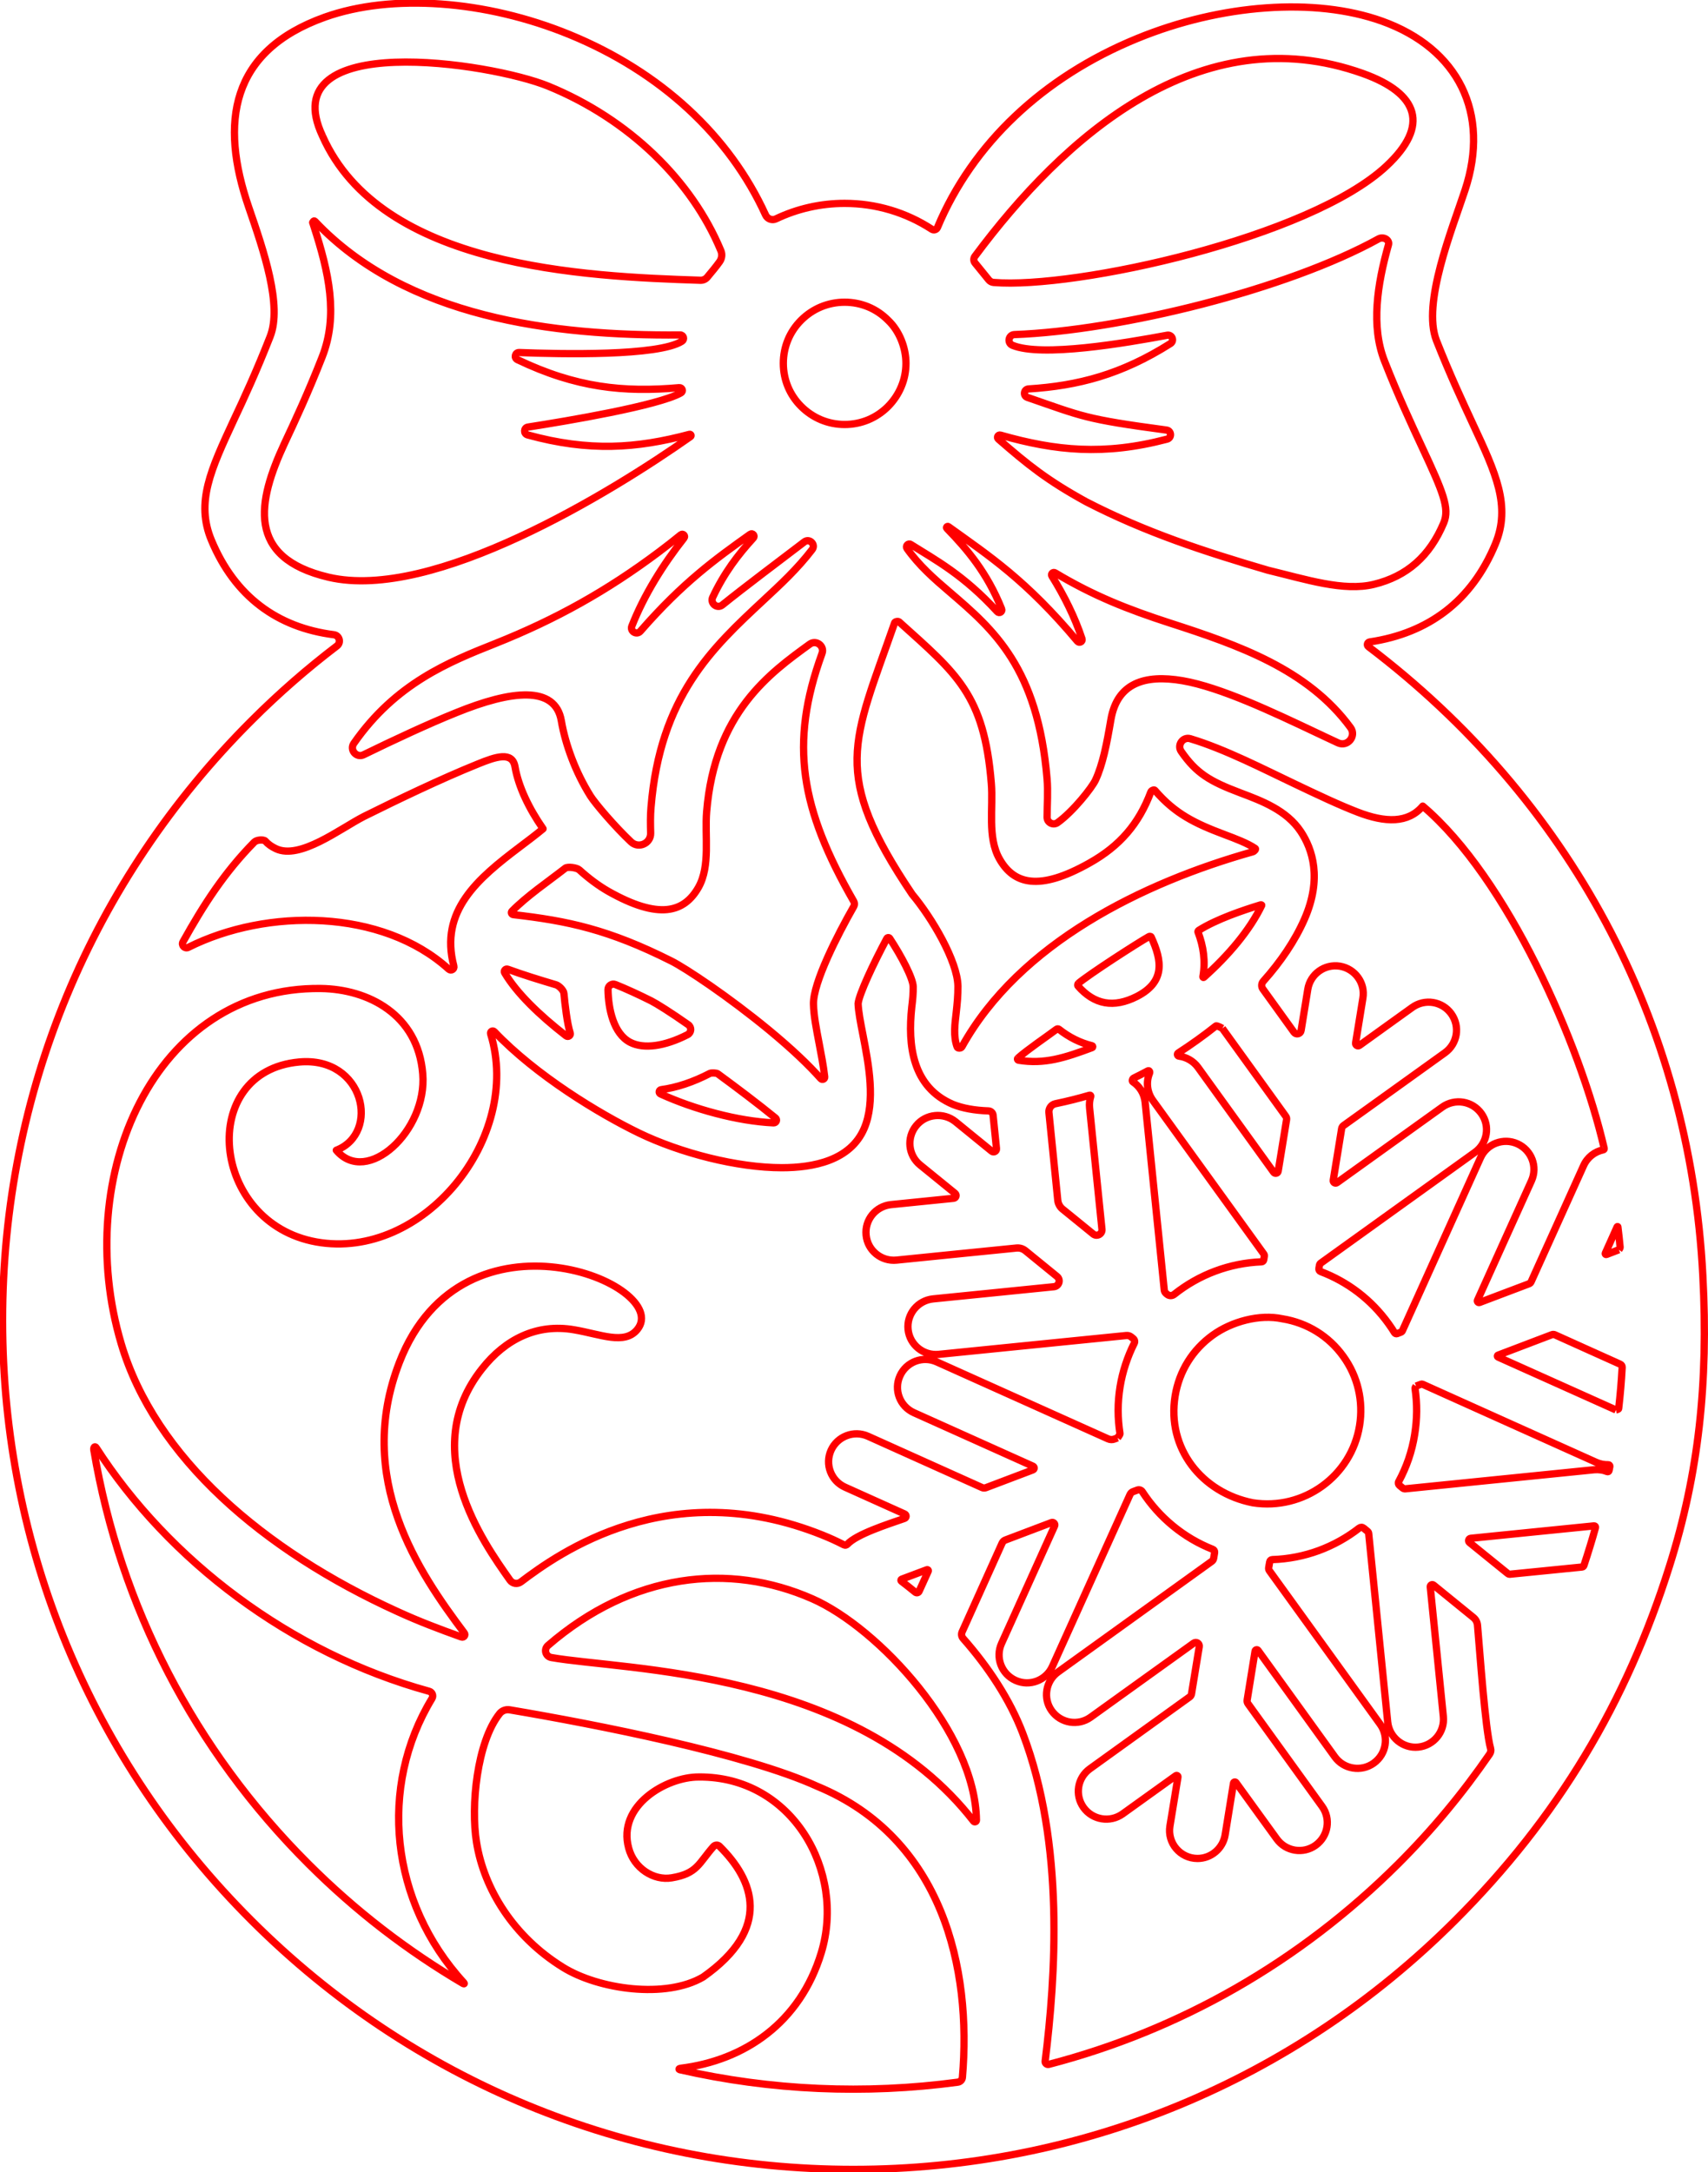 <?xml version="1.0" encoding="UTF-8" standalone="no"?>
<!-- Created with Inkscape (http://www.inkscape.org/) -->

<svg
   width="62.938mm"
   height="80.041mm"
   viewBox="0 0 62.938 80.041"
   version="1.1"
   id="svg291"
   xmlns="http://www.w3.org/2000/svg"
   xmlns:svg="http://www.w3.org/2000/svg">
  <defs
     id="defs288" />
  <g
     id="layer1"
     transform="translate(-149.707,-62.502)">
    <g
       transform="matrix(0.706,0,0,0.706,212.455,95.467)"
       id="g200"
       style="clip-rule:evenodd;fill-rule:evenodd;stroke-linejoin:round;stroke-miterlimit:2">
      <path
         d="M 0,19.891 C -0.343,13.226 -2.098,6.996 -5.071,1.443 -8.045,-4.11 -12.237,-8.986 -17.455,-12.944 c -0.049,-0.037 -0.064,-0.093 -0.05,-0.143 0.013,-0.049 0.053,-0.092 0.113,-0.101 1.542,-0.228 2.874,-0.765 3.976,-1.615 1.101,-0.85 1.97,-2.014 2.584,-3.493 0.412,-0.992 0.42,-1.916 0.173,-2.916 -0.247,-1 -0.748,-2.076 -1.353,-3.373 -0.263,-0.568 -0.559,-1.205 -0.879,-1.923 -0.318,-0.718 -0.66,-1.518 -1.013,-2.411 -0.381,-0.972 -0.176,-2.424 0.208,-3.889 0.383,-1.465 0.947,-2.943 1.284,-3.967 0.662,-2.004 0.576,-3.851 -0.175,-5.375 -0.752,-1.524 -2.169,-2.727 -4.17,-3.443 -1.742,-0.621 -3.836,-0.845 -6.044,-0.687 -2.208,0.157 -4.529,0.695 -6.728,1.598 -2.458,1.006 -4.608,2.383 -6.37,4.053 -1.763,1.669 -3.139,3.632 -4.05,5.811 -0.025,0.058 -0.072,0.097 -0.126,0.114 -0.055,0.016 -0.116,0.01 -0.169,-0.025 -0.672,-0.438 -1.401,-0.776 -2.165,-1.003 -0.765,-0.228 -1.566,-0.346 -2.384,-0.346 -0.629,0 -1.248,0.07 -1.848,0.206 -0.6,0.136 -1.182,0.338 -1.735,0.602 -0.103,0.05 -0.216,0.05 -0.315,0.013 -0.099,-0.038 -0.183,-0.114 -0.231,-0.218 -0.944,-2.072 -2.314,-3.938 -4.042,-5.53 -1.726,-1.591 -3.81,-2.907 -6.182,-3.88 -2.201,-0.903 -4.524,-1.441 -6.732,-1.598 -2.209,-0.158 -4.303,0.066 -6.045,0.686 -2.466,0.882 -3.84,2.257 -4.407,3.965 -0.566,1.707 -0.327,3.746 0.434,5.957 0.392,1.14 0.832,2.42 1.093,3.62 0.262,1.2 0.344,2.318 0.022,3.133 -0.352,0.896 -0.691,1.7 -1.01,2.422 -0.318,0.721 -0.616,1.361 -0.884,1.929 -0.6,1.294 -1.1,2.369 -1.346,3.368 -0.245,0.998 -0.236,1.92 0.179,2.91 0.609,1.462 1.466,2.6 2.541,3.419 1.075,0.82 2.368,1.321 3.849,1.509 0.145,0.018 0.243,0.121 0.275,0.241 0.033,0.119 0,0.257 -0.117,0.345 -0.779,0.594 -1.54,1.214 -2.281,1.862 -0.74,0.647 -1.462,1.321 -2.164,2.023 -4.194,4.183 -7.445,9.055 -9.648,14.36 -2.203,5.305 -3.357,11.043 -3.357,16.958 0,5.917 1.154,11.658 3.357,16.966 2.203,5.306 5.454,10.18 9.648,14.363 4.193,4.187 9.078,7.431 14.397,9.629 5.319,2.198 11.071,3.35 17.002,3.35 5.93,0 11.682,-1.152 16.999,-3.35 5.318,-2.198 10.201,-5.442 14.395,-9.629 2.689,-2.681 4.929,-5.529 6.778,-8.597 1.849,-3.067 3.305,-6.354 4.426,-9.911 0.763,-2.413 1.271,-4.804 1.553,-7.292 C 0.092,25.267 0.146,22.685 0,19.891 m -14.969,5.759 0.13,-0.049 0.13,-0.048 c 0.014,-0.006 0.028,-0.008 0.043,-0.008 0.015,10e-4 0.029,0.004 0.043,0.01 l 4.526,2.036 4.527,2.035 c 0.103,0.046 0.209,0.079 0.315,0.101 0.107,0.02 0.214,0.03 0.32,0.027 0.025,-0.001 0.047,0.01 0.062,0.027 0.015,0.015 0.022,0.039 0.019,0.063 -0.007,0.035 -0.013,0.071 -0.02,0.108 -0.007,0.036 -0.014,0.071 -0.021,0.107 -0.004,0.023 -0.019,0.041 -0.038,0.051 -0.019,0.009 -0.043,0.01 -0.064,0.002 -0.104,-0.042 -0.212,-0.072 -0.325,-0.087 -0.113,-0.017 -0.229,-0.02 -0.347,-0.01 l -4.929,0.498 -4.928,0.498 c -0.026,0.003 -0.051,0 -0.076,-0.008 -0.024,-0.007 -0.047,-0.019 -0.067,-0.035 l -0.084,-0.069 -0.084,-0.07 c -0.029,-0.024 -0.048,-0.056 -0.054,-0.091 -0.006,-0.035 -0.002,-0.073 0.017,-0.106 0.201,-0.371 0.374,-0.762 0.515,-1.172 0.139,-0.408 0.247,-0.834 0.316,-1.272 0.067,-0.408 0.102,-0.815 0.105,-1.219 0.003,-0.404 -0.026,-0.806 -0.085,-1.203 -0.002,-0.016 0.011,-0.044 0.026,-0.069 0.014,-0.026 0.028,-0.047 0.028,-0.047 m 9.365,7.386 c -0.091,0.333 -0.188,0.664 -0.29,0.994 -0.1,0.329 -0.206,0.658 -0.315,0.986 -0.007,0.021 -0.02,0.04 -0.037,0.053 -0.017,0.013 -0.037,0.022 -0.06,0.024 l -1.877,0.188 -1.878,0.187 c -0.022,0.002 -0.043,0 -0.064,-0.006 -0.021,-0.007 -0.041,-0.016 -0.058,-0.031 l -1,-0.81 -0.999,-0.81 c -0.043,-0.035 -0.053,-0.086 -0.04,-0.13 0.013,-0.044 0.05,-0.081 0.105,-0.087 l 3.219,-0.325 3.217,-0.324 c 0.026,-0.003 0.048,0.008 0.063,0.024 0.014,0.018 0.021,0.042 0.014,0.067 m 1.069,-6.141 -3.079,-1.382 -3.079,-1.381 c -0.022,-0.01 -0.032,-0.029 -0.032,-0.05 10e-4,-0.019 0.013,-0.039 0.035,-0.046 l 1.405,-0.535 1.405,-0.534 c 0.026,-0.01 0.053,-0.013 0.079,-0.013 0.027,0 0.053,0.007 0.078,0.018 l 1.706,0.769 1.707,0.768 c 0.032,0.014 0.057,0.037 0.075,0.066 0.017,0.028 0.026,0.061 0.024,0.095 -0.019,0.363 -0.045,0.724 -0.075,1.082 -0.031,0.36 -0.067,0.717 -0.108,1.073 -0.002,0.02 -0.038,0.039 -0.073,0.05 -0.034,0.013 -0.068,0.02 -0.068,0.02 m 0.153,-8.362 -0.324,0.124 -0.323,0.124 c -0.021,0.008 -0.04,0.002 -0.053,-0.012 -0.013,-0.014 -0.019,-0.034 -0.01,-0.054 l 0.31,-0.689 0.308,-0.69 c 0.005,-0.009 0.014,-0.013 0.023,-0.011 0.008,0.001 0.015,0.006 0.017,0.017 0.023,0.179 0.043,0.358 0.063,0.536 0.019,0.179 0.038,0.358 0.054,0.536 0.001,0.015 -0.015,0.044 -0.032,0.071 -0.016,0.025 -0.033,0.048 -0.033,0.048 m -0.815,-5.215 c -0.22,0.046 -0.429,0.142 -0.607,0.283 -0.177,0.141 -0.325,0.325 -0.423,0.547 l -1.368,3.03 -1.369,3.029 c -0.011,0.024 -0.025,0.044 -0.044,0.062 -0.017,0.017 -0.039,0.03 -0.063,0.039 l -1.29,0.488 -1.291,0.489 c -0.036,0.013 -0.072,0.002 -0.094,-0.022 -0.023,-0.023 -0.032,-0.06 -0.016,-0.095 l 1.408,-3.119 1.41,-3.118 c 0.165,-0.368 0.165,-0.768 0.032,-1.115 -0.133,-0.349 -0.399,-0.646 -0.765,-0.812 -0.365,-0.165 -0.764,-0.166 -1.114,-0.035 -0.349,0.131 -0.648,0.396 -0.813,0.761 l -4.076,9.028 c -0.008,0.018 -0.019,0.034 -0.034,0.048 -0.015,0.014 -0.031,0.024 -0.051,0.032 l -0.096,0.036 -0.097,0.038 c -0.024,0.008 -0.051,0.008 -0.073,0 -0.024,-0.007 -0.044,-0.023 -0.058,-0.045 -0.049,-0.08 -0.099,-0.159 -0.152,-0.237 -0.052,-0.077 -0.107,-0.155 -0.161,-0.232 -0.451,-0.628 -0.984,-1.176 -1.581,-1.634 -0.597,-0.458 -1.26,-0.825 -1.968,-1.093 -0.032,-0.012 -0.058,-0.035 -0.073,-0.062 -0.016,-0.028 -0.023,-0.061 -0.017,-0.094 l 0.032,-0.182 c 0.004,-0.019 0.011,-0.039 0.022,-0.056 0.01,-0.017 0.025,-0.032 0.042,-0.044 l 4.022,-2.891 4.022,-2.89 c 0.329,-0.236 0.53,-0.581 0.591,-0.949 0.061,-0.367 -0.019,-0.758 -0.254,-1.083 -0.235,-0.327 -0.581,-0.527 -0.95,-0.587 -0.369,-0.059 -0.76,0.022 -1.089,0.257 l -2.746,1.971 -2.745,1.971 c -0.046,0.033 -0.099,0.03 -0.14,0.005 -0.04,-0.026 -0.068,-0.073 -0.058,-0.128 l 0.22,-1.349 0.219,-1.349 c 0.006,-0.032 0.017,-0.062 0.035,-0.09 0.016,-0.026 0.038,-0.05 0.064,-0.069 l 2.646,-1.899 2.645,-1.9 c 0.328,-0.235 0.528,-0.58 0.588,-0.949 0.06,-0.368 -0.022,-0.76 -0.257,-1.088 -0.235,-0.325 -0.58,-0.525 -0.947,-0.585 -0.367,-0.06 -0.758,0.02 -1.086,0.255 l -1.378,0.99 -1.378,0.992 c -0.047,0.034 -0.101,0.031 -0.143,0.004 -0.041,-0.025 -0.069,-0.073 -0.06,-0.13 l 0.19,-1.168 0.19,-1.17 c 0.067,-0.397 -0.035,-0.782 -0.253,-1.083 -0.218,-0.302 -0.552,-0.521 -0.949,-0.588 -0.398,-0.063 -0.784,0.039 -1.087,0.258 -0.303,0.218 -0.523,0.552 -0.586,0.949 l -0.175,1.076 -0.175,1.077 c -0.014,0.091 -0.081,0.15 -0.156,0.168 -0.076,0.018 -0.162,-0.006 -0.216,-0.081 l -0.811,-1.127 -0.812,-1.127 c -0.045,-0.062 -0.064,-0.135 -0.059,-0.207 0.003,-0.072 0.032,-0.142 0.083,-0.2 0.451,-0.506 0.864,-1.033 1.225,-1.574 0.362,-0.542 0.673,-1.099 0.922,-1.666 0.467,-1.064 0.57,-1.98 0.481,-2.742 -0.089,-0.764 -0.371,-1.374 -0.673,-1.83 -0.371,-0.557 -0.878,-0.955 -1.433,-1.268 -0.555,-0.313 -1.157,-0.539 -1.721,-0.751 -0.798,-0.301 -1.374,-0.557 -1.847,-0.88 -0.474,-0.324 -0.846,-0.713 -1.24,-1.282 -0.115,-0.167 -0.093,-0.362 0.006,-0.501 0.099,-0.139 0.276,-0.221 0.47,-0.163 0.905,0.271 1.875,0.675 2.813,1.103 0.938,0.428 1.844,0.88 2.621,1.248 0.607,0.29 1.194,0.568 1.747,0.82 0.553,0.252 1.073,0.476 1.547,0.659 0.728,0.282 1.389,0.428 1.962,0.392 0.574,-0.037 1.06,-0.255 1.441,-0.705 2.205,1.87 4.255,4.963 5.913,8.276 1.658,3.312 2.923,6.844 3.558,9.59 0.003,0.017 0,0.034 -0.009,0.046 -0.009,0.014 -0.023,0.024 -0.04,0.027 m -25.351,15.034 -0.08,0.03 -0.079,0.03 c -0.055,0.022 -0.111,0.032 -0.168,0.03 -0.058,-0.002 -0.114,-0.015 -0.167,-0.038 l -4.471,-2.008 -4.47,-2.008 c -0.367,-0.166 -0.764,-0.167 -1.113,-0.035 -0.347,0.132 -0.645,0.397 -0.81,0.766 -0.166,0.365 -0.167,0.762 -0.035,1.11 0.132,0.348 0.398,0.644 0.766,0.81 l 3.107,1.396 3.106,1.396 c 0.042,0.019 0.063,0.059 0.062,0.098 -0.001,0.039 -0.024,0.077 -0.068,0.094 l -1.226,0.465 -1.227,0.465 c -0.032,0.011 -0.066,0.017 -0.1,0.016 -0.033,-0.001 -0.066,-0.009 -0.097,-0.022 l -2.978,-1.339 -2.977,-1.339 c -0.369,-0.165 -0.769,-0.165 -1.116,-0.032 -0.349,0.133 -0.647,0.397 -0.813,0.763 -0.165,0.366 -0.167,0.764 -0.034,1.114 0.132,0.348 0.397,0.647 0.766,0.812 l 1.555,0.7 1.556,0.7 c 0.052,0.023 0.076,0.071 0.074,0.119 -0.002,0.047 -0.029,0.092 -0.083,0.111 -0.44,0.153 -1.066,0.359 -1.643,0.593 -0.577,0.233 -1.104,0.495 -1.348,0.762 -0.02,0.02 -0.048,0.034 -0.078,0.039 -0.032,0.004 -0.063,10e-4 -0.089,-0.012 -0.192,-0.098 -0.382,-0.19 -0.57,-0.276 -0.19,-0.085 -0.377,-0.167 -0.565,-0.241 -3.986,-1.599 -7.429,-1.357 -10.119,-0.531 -2.691,0.826 -4.629,2.236 -5.608,2.977 -0.091,0.069 -0.201,0.094 -0.304,0.078 -0.104,-0.016 -0.201,-0.072 -0.267,-0.165 -0.721,-1.02 -1.924,-2.72 -2.526,-4.696 -0.604,-1.975 -0.608,-4.225 1.069,-6.342 0.604,-0.766 1.317,-1.358 2.122,-1.716 0.807,-0.359 1.705,-0.484 2.681,-0.315 0.691,0.116 1.35,0.318 1.918,0.387 0.568,0.07 1.048,0.008 1.382,-0.404 0.943,-1.16 -1.328,-2.884 -4.251,-3.24 -2.924,-0.358 -6.501,0.652 -8.168,4.957 -1.172,3.032 -0.924,5.765 -0.083,8.14 0.841,2.375 2.274,4.391 3.473,5.989 0.039,0.053 0.033,0.116 -0.001,0.16 -0.032,0.044 -0.09,0.068 -0.153,0.045 -0.587,-0.211 -1.122,-0.407 -1.663,-0.62 -0.541,-0.212 -1.087,-0.44 -1.694,-0.718 -3.486,-1.587 -6.646,-3.594 -9.154,-5.948 -2.508,-2.353 -4.365,-5.052 -5.245,-8.023 -1.304,-4.392 -0.866,-9.057 0.982,-12.608 1.848,-3.551 5.104,-5.989 9.437,-5.929 1.229,0.015 2.496,0.351 3.488,1.074 0.993,0.722 1.708,1.83 1.832,3.388 0.12,1.485 -0.611,2.955 -1.57,3.815 -0.959,0.861 -2.146,1.113 -2.942,0.165 1.156,-0.444 1.523,-1.673 1.176,-2.752 -0.348,-1.079 -1.412,-2.009 -3.116,-1.854 -2.669,0.243 -3.828,2.343 -3.628,4.507 0.201,2.163 1.76,4.389 4.528,4.885 2.779,0.495 5.47,-0.858 7.259,-3.015 1.788,-2.158 2.672,-5.12 1.836,-7.845 -0.018,-0.059 0.009,-0.11 0.051,-0.136 0.042,-0.025 0.099,-0.024 0.142,0.021 1.087,1.141 2.453,2.211 3.807,3.121 1.355,0.911 2.7,1.663 3.744,2.169 1.086,0.525 2.371,0.977 3.673,1.299 1.302,0.321 2.623,0.511 3.779,0.511 0.818,0 1.713,-0.092 2.493,-0.394 0.779,-0.302 1.444,-0.813 1.805,-1.649 0.304,-0.707 0.364,-1.544 0.31,-2.395 -0.054,-0.852 -0.221,-1.718 -0.369,-2.484 -0.063,-0.322 -0.125,-0.635 -0.171,-0.917 -0.047,-0.282 -0.078,-0.533 -0.084,-0.73 0.026,-0.245 0.226,-0.769 0.508,-1.395 0.281,-0.625 0.644,-1.351 0.991,-2 0.016,-0.029 0.044,-0.044 0.073,-0.045 0.029,-0.002 0.058,0.011 0.077,0.039 0.301,0.456 0.606,0.976 0.837,1.439 0.23,0.462 0.386,0.867 0.389,1.091 0.003,0.166 -0.005,0.338 -0.018,0.517 -0.014,0.178 -0.035,0.362 -0.058,0.551 -0.107,0.992 -0.1,2.035 0.201,2.943 0.3,0.907 0.895,1.678 1.96,2.128 0.251,0.1 0.531,0.177 0.839,0.233 0.309,0.057 0.644,0.09 1.006,0.103 0.062,0.002 0.118,0.027 0.161,0.067 0.043,0.039 0.071,0.093 0.078,0.154 l 0.089,0.873 0.089,0.874 c 0.008,0.069 -0.028,0.124 -0.08,0.152 -0.051,0.027 -0.117,0.027 -0.17,-0.017 l -1.89,-1.54 c -0.313,-0.252 -0.7,-0.355 -1.071,-0.317 -0.371,0.037 -0.727,0.215 -0.98,0.526 -0.254,0.311 -0.359,0.696 -0.323,1.067 0.037,0.371 0.216,0.729 0.527,0.981 l 0.913,0.742 0.913,0.743 c 0.05,0.04 0.062,0.102 0.047,0.153 -0.016,0.053 -0.06,0.096 -0.124,0.103 l -1.632,0.165 -1.633,0.165 c -0.4,0.041 -0.746,0.239 -0.982,0.528 -0.235,0.289 -0.36,0.667 -0.319,1.068 0.038,0.4 0.236,0.745 0.526,0.98 0.289,0.236 0.667,0.36 1.066,0.32 l 3.128,-0.316 3.128,-0.314 c 0.084,-0.008 0.167,0 0.246,0.023 0.078,0.024 0.152,0.063 0.217,0.115 l 1.652,1.346 c 0.105,0.085 0.131,0.212 0.099,0.321 -0.034,0.11 -0.126,0.201 -0.26,0.214 l -3.152,0.318 -3.154,0.317 c -0.4,0.041 -0.747,0.239 -0.984,0.528 -0.236,0.288 -0.363,0.667 -0.322,1.068 0.041,0.4 0.241,0.745 0.531,0.98 0.289,0.235 0.668,0.36 1.066,0.32 l 4.899,-0.493 4.899,-0.492 c 0.045,-0.004 0.09,0 0.132,0.013 0.042,0.013 0.082,0.033 0.117,0.062 l 0.054,0.043 0.053,0.044 c 0.037,0.03 0.06,0.071 0.07,0.115 0.009,0.043 0.003,0.09 -0.019,0.132 -0.177,0.352 -0.329,0.72 -0.453,1.1 -0.124,0.379 -0.22,0.77 -0.285,1.169 -0.067,0.415 -0.1,0.827 -0.1,1.234 0,0.407 0.034,0.81 0.095,1.205 0.005,0.028 -0.026,0.084 -0.059,0.133 -0.033,0.05 -0.066,0.093 -0.066,0.093 m -10.558,8.053 c -0.12,-0.099 -0.24,-0.196 -0.361,-0.291 -0.121,-0.096 -0.243,-0.19 -0.365,-0.284 -0.019,-0.014 -0.026,-0.036 -0.023,-0.056 0.002,-0.02 0.016,-0.038 0.038,-0.047 l 1.316,-0.494 c 0.023,-0.009 0.047,-10e-4 0.062,0.014 0.014,0.016 0.02,0.04 0.009,0.062 l -0.238,0.525 -0.239,0.526 c -0.018,0.039 -0.051,0.063 -0.088,0.072 -0.038,0.008 -0.079,0 -0.111,-0.027 m 3.042,11.953 c -3.083,-3.975 -7.652,-5.943 -11.92,-7.001 -4.269,-1.059 -8.238,-1.207 -10.121,-1.542 -0.149,-0.027 -0.249,-0.134 -0.285,-0.259 -0.034,-0.126 -0.002,-0.269 0.113,-0.369 2.195,-1.898 4.558,-2.984 6.917,-3.358 2.357,-0.375 4.709,-0.035 6.882,0.922 1.73,0.761 3.857,2.508 5.558,4.635 1.702,2.128 2.979,4.637 3.006,6.922 0,0.041 -0.024,0.069 -0.057,0.079 -0.031,0.011 -0.069,0.003 -0.093,-0.029 m 6.055,-37.234 0.322,3.17 0.324,3.17 c 0.012,0.125 -0.053,0.226 -0.147,0.277 -0.094,0.049 -0.214,0.049 -0.311,-0.03 l -0.801,-0.652 -0.802,-0.651 c -0.069,-0.057 -0.126,-0.126 -0.168,-0.205 -0.042,-0.077 -0.068,-0.163 -0.077,-0.251 l -0.231,-2.29 -0.231,-2.289 c -0.011,-0.108 0.021,-0.212 0.08,-0.295 0.061,-0.083 0.151,-0.144 0.258,-0.166 0.317,-0.066 0.628,-0.137 0.928,-0.212 0.299,-0.076 0.586,-0.154 0.856,-0.233 0.021,-0.006 0.038,10e-4 0.05,0.014 0.012,0.013 0.017,0.032 0.011,0.052 -0.03,0.091 -0.049,0.187 -0.06,0.287 -0.011,0.098 -0.011,0.201 -10e-4,0.304 m -3.747,-2.586 c 0.257,-0.229 0.633,-0.509 1.009,-0.782 0.377,-0.272 0.754,-0.536 1.015,-0.732 0.018,-0.014 0.041,-0.021 0.062,-0.02 0.022,0 0.044,0.008 0.063,0.023 0.265,0.21 0.544,0.387 0.833,0.531 0.288,0.143 0.586,0.252 0.891,0.327 0.026,0.006 0.039,0.026 0.04,0.047 0.001,0.021 -0.01,0.043 -0.034,0.052 -0.71,0.265 -1.335,0.486 -1.95,0.612 -0.616,0.126 -1.223,0.157 -1.899,0.044 -0.023,-0.005 -0.04,-0.021 -0.045,-0.042 -0.006,-0.02 -0.002,-0.043 0.015,-0.06 m 3.158,-3.905 c 0.272,-0.232 1.047,-0.762 1.829,-1.275 0.782,-0.512 1.569,-1.008 1.864,-1.172 0.015,-0.009 0.04,-0.01 0.061,-0.007 0.022,0.003 0.039,0.011 0.044,0.02 0.291,0.627 0.477,1.216 0.404,1.744 -0.074,0.528 -0.406,0.994 -1.15,1.374 -0.603,0.304 -1.156,0.412 -1.665,0.321 -0.51,-0.091 -0.976,-0.381 -1.405,-0.872 -0.01,-0.01 -0.013,-0.037 -0.01,-0.064 0.003,-0.027 0.013,-0.055 0.028,-0.069 m 7.518,2.344 1.655,2.294 1.654,2.294 c 0.02,0.026 0.033,0.055 0.041,0.087 0.006,0.031 0.008,0.063 0.002,0.095 l -0.218,1.344 -0.22,1.344 c -0.009,0.057 -0.051,0.095 -0.099,0.105 -0.047,0.012 -0.101,-0.003 -0.135,-0.05 l -1.973,-2.736 -1.973,-2.735 c -0.123,-0.17 -0.276,-0.305 -0.446,-0.403 -0.17,-0.099 -0.357,-0.163 -0.549,-0.187 -0.043,-0.005 -0.072,-0.035 -0.081,-0.069 -0.009,-0.034 0.003,-0.073 0.039,-0.096 0.332,-0.215 0.663,-0.439 0.991,-0.675 0.329,-0.235 0.654,-0.48 0.973,-0.734 0.026,-0.022 0.111,0.01 0.19,0.045 0.078,0.036 0.149,0.077 0.149,0.077 m -1.015,-2.698 c 0.072,-0.404 0.079,-0.796 0.033,-1.184 -0.045,-0.388 -0.146,-0.77 -0.292,-1.154 -0.002,-0.007 0.002,-0.023 0.01,-0.038 0.009,-0.016 0.02,-0.032 0.029,-0.037 0.466,-0.296 1.051,-0.56 1.63,-0.786 0.58,-0.225 1.153,-0.41 1.598,-0.546 0.015,-0.004 0.032,-0.003 0.046,0.001 0.013,0.004 0.021,0.012 0.018,0.02 -0.313,0.651 -0.745,1.301 -1.26,1.934 -0.515,0.632 -1.113,1.247 -1.762,1.827 -0.011,0.01 -0.025,0.009 -0.036,0.001 -0.01,-0.007 -0.017,-0.021 -0.014,-0.038 m -12.826,3.672 c -0.105,-0.289 -0.135,-0.589 -0.129,-0.894 0.006,-0.306 0.047,-0.614 0.082,-0.922 0.024,-0.217 0.047,-0.439 0.064,-0.666 0.016,-0.227 0.027,-0.459 0.024,-0.697 -0.012,-0.65 -0.35,-1.539 -0.814,-2.42 -0.465,-0.881 -1.056,-1.754 -1.574,-2.372 -2.132,-3.17 -2.907,-5.149 -2.875,-7.117 0.032,-1.968 0.869,-3.926 1.959,-7.052 0.011,-0.032 0.056,-0.056 0.105,-0.066 0.049,-0.01 0.102,-0.005 0.13,0.019 1.505,1.357 2.614,2.304 3.393,3.491 0.78,1.187 1.23,2.615 1.418,4.934 0.055,0.639 0,1.342 0.013,2.028 0.012,0.686 0.092,1.355 0.417,1.924 0.372,0.655 0.886,1.079 1.637,1.152 0.751,0.075 1.738,-0.201 3.056,-0.944 0.799,-0.448 1.444,-0.962 1.967,-1.57 0.524,-0.608 0.924,-1.311 1.236,-2.138 0.014,-0.039 0.056,-0.073 0.1,-0.091 0.044,-0.018 0.09,-0.021 0.11,0.004 0.533,0.617 1.056,1.05 1.64,1.4 0.584,0.351 1.228,0.62 1.998,0.91 0.305,0.114 0.604,0.227 0.876,0.345 0.274,0.119 0.522,0.243 0.727,0.381 0.023,0.016 0.012,0.053 -0.015,0.089 -0.027,0.035 -0.072,0.07 -0.116,0.083 -2.865,0.806 -5.91,1.997 -8.613,3.663 -2.705,1.667 -5.067,3.809 -6.569,6.518 -0.023,0.041 -0.077,0.064 -0.13,0.066 -0.051,10e-4 -0.101,-0.017 -0.117,-0.058 m -3.612,-33.424 c -0.3,0.299 -0.65,0.532 -1.032,0.692 -0.383,0.158 -0.798,0.242 -1.228,0.242 -0.427,0 -0.842,-0.084 -1.227,-0.243 -0.383,-0.16 -0.736,-0.395 -1.039,-0.697 -0.301,-0.298 -0.535,-0.648 -0.693,-1.029 -0.158,-0.382 -0.241,-0.795 -0.241,-1.222 0,-0.429 0.083,-0.844 0.241,-1.226 0.158,-0.382 0.392,-0.732 0.693,-1.03 0.303,-0.302 0.656,-0.536 1.039,-0.694 0.385,-0.158 0.8,-0.241 1.227,-0.241 0.43,0 0.845,0.083 1.228,0.241 0.382,0.158 0.732,0.392 1.032,0.694 0.299,0.281 0.534,0.641 0.694,1.032 0.16,0.392 0.246,0.815 0.246,1.224 0,0.424 -0.084,0.836 -0.244,1.218 -0.159,0.382 -0.394,0.735 -0.696,1.039 m 11.639,16.326 c -0.11,0.647 -0.217,1.238 -0.344,1.767 -0.128,0.529 -0.275,0.998 -0.463,1.401 -0.092,0.197 -0.383,0.606 -0.752,1.038 -0.37,0.433 -0.818,0.888 -1.224,1.18 -0.113,0.082 -0.251,0.083 -0.36,0.028 -0.109,-0.055 -0.189,-0.165 -0.189,-0.305 0,-0.332 0.014,-0.666 0.02,-1 0.006,-0.335 0.006,-0.67 -0.022,-1.005 -0.241,-2.906 -0.942,-4.856 -1.867,-6.321 -0.924,-1.466 -2.071,-2.448 -3.204,-3.42 -0.422,-0.36 -0.826,-0.709 -1.202,-1.08 -0.376,-0.37 -0.725,-0.761 -1.038,-1.202 -0.046,-0.066 -0.03,-0.14 0.014,-0.187 0.044,-0.047 0.117,-0.067 0.184,-0.024 0.659,0.414 1.349,0.812 2.094,1.346 0.745,0.534 1.546,1.205 2.425,2.164 0.051,0.055 0.12,0.054 0.171,0.022 0.05,-0.032 0.081,-0.096 0.052,-0.166 -0.374,-0.936 -0.819,-1.709 -1.305,-2.388 -0.486,-0.678 -1.013,-1.261 -1.553,-1.816 -0.026,-0.027 -0.022,-0.061 -0.002,-0.083 0.02,-0.021 0.053,-0.031 0.083,-0.009 1.056,0.76 2.065,1.452 3.148,2.356 1.083,0.905 2.24,2.021 3.587,3.628 0.048,0.058 0.12,0.061 0.172,0.033 0.053,-0.029 0.088,-0.089 0.065,-0.161 -0.185,-0.56 -0.414,-1.117 -0.68,-1.666 -0.265,-0.548 -0.565,-1.087 -0.891,-1.611 -0.034,-0.054 -0.019,-0.113 0.017,-0.15 0.037,-0.037 0.096,-0.052 0.15,-0.019 0.983,0.591 1.928,1.067 2.904,1.485 0.976,0.417 1.983,0.777 3.089,1.135 1.79,0.578 3.589,1.183 5.22,2.023 1.631,0.841 3.093,1.917 4.207,3.437 0.161,0.22 0.121,0.477 -0.02,0.649 -0.142,0.172 -0.387,0.26 -0.634,0.145 -0.168,-0.078 -0.338,-0.158 -0.511,-0.239 -0.173,-0.081 -0.348,-0.164 -0.526,-0.248 -1.199,-0.568 -2.477,-1.173 -3.7,-1.678 -1.224,-0.504 -2.393,-0.909 -3.374,-1.078 -0.999,-0.171 -1.852,-0.137 -2.495,0.175 -0.645,0.311 -1.081,0.902 -1.246,1.844 m -32.126,-3.962 c 1.572,-0.627 3.03,-1.314 4.434,-2.1 1.404,-0.785 2.754,-1.669 4.11,-2.687 0.196,-0.146 0.387,-0.293 0.576,-0.441 0.188,-0.147 0.374,-0.295 0.555,-0.444 0.056,-0.045 0.12,-0.032 0.16,0.007 0.039,0.039 0.054,0.103 0.009,0.16 -0.545,0.69 -1.065,1.431 -1.529,2.203 -0.465,0.772 -0.873,1.576 -1.193,2.391 -0.055,0.138 0.008,0.261 0.109,0.321 0.101,0.061 0.239,0.059 0.336,-0.053 1.117,-1.281 2.103,-2.227 3.033,-3.011 0.93,-0.785 1.803,-1.408 2.695,-2.044 0.063,-0.045 0.131,-0.026 0.171,0.019 0.039,0.045 0.05,0.115 -0.003,0.172 -0.391,0.427 -0.772,0.881 -1.13,1.387 -0.357,0.508 -0.692,1.068 -0.992,1.708 -0.074,0.159 -0.015,0.314 0.095,0.402 0.11,0.088 0.273,0.108 0.409,-0.002 0.575,-0.464 1.321,-1.04 2.085,-1.623 0.764,-0.584 1.546,-1.175 2.195,-1.669 0.133,-0.101 0.286,-0.067 0.379,0.026 0.094,0.092 0.128,0.244 0.027,0.376 -0.375,0.491 -0.786,0.945 -1.216,1.381 -0.431,0.436 -0.881,0.855 -1.334,1.275 -1.327,1.236 -2.675,2.488 -3.749,4.155 -1.074,1.666 -1.876,3.748 -2.111,6.643 -0.02,0.224 -0.028,0.449 -0.029,0.674 -0.001,0.224 0.004,0.448 0.01,0.672 0.006,0.268 -0.15,0.475 -0.358,0.568 -0.207,0.094 -0.466,0.075 -0.662,-0.109 -0.428,-0.404 -0.899,-0.906 -1.292,-1.357 -0.394,-0.451 -0.71,-0.85 -0.834,-1.046 -0.381,-0.612 -0.706,-1.27 -0.961,-1.937 -0.256,-0.666 -0.446,-1.341 -0.556,-1.985 -0.159,-0.928 -0.812,-1.325 -1.78,-1.346 -0.97,-0.02 -2.256,0.336 -3.685,0.917 -0.745,0.299 -1.562,0.657 -2.392,1.037 -0.829,0.379 -1.669,0.78 -2.461,1.167 -0.187,0.091 -0.373,0.028 -0.484,-0.1 -0.111,-0.128 -0.145,-0.322 -0.027,-0.493 1.093,-1.569 2.335,-2.632 3.606,-3.422 1.273,-0.792 2.574,-1.311 3.784,-1.792 m 4.374,11.812 c 0.25,0.227 0.505,0.437 0.76,0.626 0.255,0.188 0.51,0.356 0.762,0.5 1.318,0.745 2.308,1.022 3.061,0.948 0.752,-0.075 1.269,-0.501 1.644,-1.163 0.314,-0.56 0.394,-1.228 0.408,-1.916 0.014,-0.687 -0.037,-1.394 0.016,-2.029 0.211,-2.593 1.043,-4.406 2.078,-5.757 1.036,-1.351 2.275,-2.24 3.301,-2.985 0.167,-0.122 0.364,-0.099 0.501,0.004 0.136,0.102 0.214,0.284 0.142,0.479 -0.861,2.366 -1.14,4.392 -0.858,6.432 0.283,2.039 1.127,4.092 2.514,6.509 0.023,0.041 0.035,0.087 0.035,0.132 10e-4,0.046 -0.011,0.091 -0.034,0.132 -0.423,0.741 -0.955,1.737 -1.377,2.686 -0.423,0.95 -0.738,1.853 -0.726,2.411 0.006,0.295 0.043,0.622 0.098,0.969 0.054,0.347 0.126,0.713 0.198,1.091 0.051,0.261 0.105,0.547 0.157,0.843 0.051,0.295 0.099,0.598 0.133,0.895 0.007,0.057 -0.025,0.101 -0.068,0.12 -0.043,0.02 -0.098,0.014 -0.136,-0.029 -0.314,-0.353 -0.688,-0.737 -1.135,-1.159 -0.446,-0.421 -0.967,-0.879 -1.57,-1.378 -1.046,-0.861 -2.132,-1.669 -3.051,-2.307 -0.92,-0.638 -1.672,-1.108 -2.049,-1.296 -1.64,-0.824 -2.988,-1.346 -4.283,-1.704 -1.294,-0.358 -2.536,-0.551 -3.964,-0.715 -0.044,-0.005 -0.076,-0.034 -0.09,-0.069 -0.013,-0.036 -0.008,-0.079 0.023,-0.11 0.401,-0.406 0.865,-0.786 1.345,-1.156 0.481,-0.369 0.977,-0.728 1.441,-1.09 0.058,-0.046 0.207,-0.053 0.357,-0.035 0.151,0.019 0.302,0.063 0.367,0.121 m 7.228,10.644 c 0.512,0.375 1.041,0.77 1.555,1.161 0.513,0.392 1.011,0.781 1.461,1.148 0.053,0.043 0.064,0.108 0.044,0.162 -0.021,0.052 -0.073,0.094 -0.141,0.092 -0.948,-0.044 -1.987,-0.223 -3.009,-0.491 -1.021,-0.266 -2.023,-0.622 -2.895,-1.019 -0.054,-0.025 -0.076,-0.076 -0.068,-0.123 0.007,-0.048 0.041,-0.091 0.1,-0.099 0.405,-0.055 0.822,-0.153 1.248,-0.295 0.426,-0.142 0.86,-0.327 1.299,-0.555 0.036,-0.019 0.122,-0.026 0.206,-0.022 0.085,0.004 0.169,0.019 0.2,0.041 m -4.567,-1.64 c -0.437,-0.225 -0.722,-0.662 -0.901,-1.168 -0.178,-0.505 -0.25,-1.08 -0.258,-1.583 -0.002,-0.101 0.048,-0.187 0.123,-0.237 0.073,-0.051 0.17,-0.067 0.264,-0.029 0.291,0.118 0.59,0.247 0.902,0.389 0.31,0.142 0.631,0.296 0.967,0.464 0.145,0.074 0.4,0.225 0.732,0.437 0.332,0.212 0.742,0.486 1.199,0.807 0.093,0.065 0.136,0.169 0.129,0.27 -0.007,0.101 -0.063,0.198 -0.164,0.25 -0.6,0.307 -1.171,0.497 -1.68,0.566 -0.51,0.069 -0.958,0.016 -1.313,-0.166 m -3.459,-2.548 c 0.024,0.27 0.066,0.664 0.122,1.05 0.055,0.387 0.125,0.767 0.204,1.011 0.02,0.065 -0.005,0.122 -0.05,0.153 -0.045,0.032 -0.108,0.038 -0.161,-0.003 -0.696,-0.54 -1.344,-1.099 -1.895,-1.656 -0.55,-0.556 -1.005,-1.109 -1.314,-1.635 -0.031,-0.053 -0.02,-0.11 0.014,-0.149 0.033,-0.039 0.089,-0.06 0.147,-0.039 0.39,0.143 0.806,0.282 1.231,0.418 0.427,0.136 0.865,0.269 1.296,0.397 0.064,0.019 0.161,0.086 0.245,0.172 0.083,0.085 0.152,0.189 0.161,0.281 m 29.74,4.416 c 0.121,-0.06 0.243,-0.121 0.366,-0.184 0.122,-0.063 0.246,-0.127 0.369,-0.193 0.035,-0.019 0.067,-0.009 0.083,0.017 0.018,0.026 0.022,0.066 0.005,0.108 -0.091,0.223 -0.126,0.467 -0.099,0.709 0.026,0.241 0.113,0.48 0.264,0.693 l 2.901,4.016 2.9,4.015 c 0.012,0.016 0.02,0.034 0.024,0.053 0.005,0.02 0.005,0.039 0.002,0.059 l -0.015,0.097 -0.017,0.099 c -0.005,0.028 -0.018,0.053 -0.039,0.07 -0.019,0.018 -0.046,0.028 -0.074,0.029 -0.834,0.033 -1.649,0.198 -2.416,0.485 -0.769,0.287 -1.49,0.695 -2.142,1.213 -0.054,0.043 -0.118,0.064 -0.183,0.065 -0.065,0 -0.13,-0.021 -0.183,-0.065 l -0.029,-0.024 -0.029,-0.023 c -0.027,-0.023 -0.048,-0.05 -0.065,-0.08 -0.017,-0.031 -0.026,-0.064 -0.03,-0.099 l -0.5,-4.903 -0.499,-4.904 c -0.024,-0.224 -0.096,-0.432 -0.206,-0.612 -0.112,-0.18 -0.26,-0.334 -0.436,-0.45 -0.025,-0.017 -0.031,-0.056 -0.021,-0.096 0.009,-0.04 0.034,-0.079 0.069,-0.095 m 2.161,16.583 c 0.106,-0.642 0.331,-1.244 0.664,-1.781 0.332,-0.536 0.772,-1.007 1.3,-1.387 0.493,-0.355 1.101,-0.631 1.737,-0.788 0.635,-0.157 1.297,-0.193 1.899,-0.065 0.644,0.104 1.249,0.33 1.787,0.662 0.538,0.332 1.01,0.771 1.389,1.299 0.381,0.527 0.646,1.112 0.788,1.725 0.143,0.613 0.166,1.254 0.061,1.895 -0.215,1.317 -0.945,2.425 -1.953,3.152 -1.008,0.728 -2.293,1.075 -3.617,0.869 -1.333,-0.264 -2.458,-0.975 -3.195,-1.962 -0.736,-0.988 -1.084,-2.25 -0.86,-3.619 M -75.026,-2.793 c 0.068,0.078 0.147,0.15 0.238,0.215 0.092,0.066 0.194,0.125 0.309,0.179 0.627,0.299 1.466,0.036 2.304,-0.38 0.838,-0.416 1.675,-0.986 2.296,-1.303 0.868,-0.432 1.873,-0.922 2.9,-1.401 1.027,-0.479 2.075,-0.945 3.031,-1.331 0.475,-0.194 0.928,-0.364 1.28,-0.382 0.352,-0.018 0.602,0.115 0.671,0.527 0.09,0.519 0.273,1.064 0.525,1.611 0.252,0.547 0.573,1.095 0.939,1.62 -0.195,0.163 -0.396,0.321 -0.598,0.477 -0.202,0.156 -0.407,0.31 -0.61,0.463 -1.101,0.831 -2.154,1.668 -2.835,2.657 -0.683,0.99 -0.994,2.131 -0.614,3.572 0.02,0.078 -0.016,0.145 -0.073,0.179 -0.055,0.034 -0.132,0.034 -0.192,-0.02 -1.739,-1.58 -4.114,-2.378 -6.566,-2.525 -2.451,-0.147 -4.979,0.358 -7.027,1.386 -0.093,0.047 -0.188,0.02 -0.247,-0.041 -0.059,-0.061 -0.083,-0.157 -0.032,-0.248 0.538,-0.967 1.081,-1.875 1.683,-2.738 0.603,-0.862 1.264,-1.68 2.04,-2.467 0.062,-0.062 0.185,-0.098 0.303,-0.108 0.119,-0.008 0.233,0.01 0.275,0.058 m -8.832,31.657 c 1.887,2.936 4.419,5.615 7.384,7.809 2.966,2.195 6.367,3.905 9.994,4.904 0.082,0.022 0.141,0.081 0.168,0.151 0.028,0.071 0.024,0.154 -0.02,0.227 -1.4,2.302 -1.949,4.958 -1.666,7.564 0.283,2.606 1.399,5.162 3.327,7.265 0.024,0.025 0.028,0.045 0.021,0.055 -0.009,0.01 -0.031,0.008 -0.061,-0.01 -1.452,-0.854 -2.856,-1.802 -4.202,-2.841 -1.346,-1.04 -2.635,-2.172 -3.858,-3.394 -2.986,-2.979 -5.444,-6.345 -7.329,-9.983 -1.883,-3.639 -3.193,-7.551 -3.881,-11.626 -0.012,-0.071 0.002,-0.126 0.028,-0.152 0.026,-0.025 0.062,-0.019 0.095,0.031 m 30.492,32.391 c 1.675,-0.204 3.235,-0.798 4.515,-1.798 1.282,-1 2.283,-2.405 2.838,-4.233 0.645,-2.123 0.266,-4.427 -0.883,-6.194 -1.15,-1.767 -3.069,-2.998 -5.505,-2.979 -0.855,-0.003 -1.92,0.37 -2.698,1.021 -0.778,0.65 -1.267,1.579 -0.967,2.687 0.141,0.533 0.469,0.961 0.879,1.236 0.41,0.275 0.901,0.397 1.368,0.319 0.673,-0.112 1.023,-0.301 1.302,-0.571 0.28,-0.27 0.489,-0.623 0.881,-1.064 0.041,-0.045 0.096,-0.069 0.153,-0.072 0.055,-0.003 0.112,0.016 0.155,0.058 0.898,0.885 1.589,1.955 1.603,3.122 0.015,1.167 -0.646,2.43 -2.45,3.702 -0.971,0.574 -2.335,0.738 -3.691,0.613 -1.357,-0.126 -2.704,-0.54 -3.639,-1.124 -1.278,-0.792 -2.305,-1.806 -3.061,-2.93 -0.757,-1.124 -1.244,-2.358 -1.441,-3.591 -0.153,-0.936 -0.149,-2.243 0.043,-3.502 0.192,-1.258 0.57,-2.469 1.165,-3.215 0.063,-0.078 0.145,-0.135 0.236,-0.168 0.09,-0.034 0.19,-0.042 0.289,-0.026 2.255,0.381 5.345,0.956 8.334,1.648 2.987,0.692 5.873,1.5 7.718,2.344 3.28,1.358 5.295,3.739 6.431,6.488 1.135,2.75 1.39,5.868 1.145,8.701 -0.004,0.064 -0.033,0.123 -0.076,0.168 -0.042,0.045 -0.099,0.075 -0.164,0.084 -2.412,0.324 -4.851,0.433 -7.281,0.325 -2.43,-0.107 -4.85,-0.432 -7.223,-0.974 -0.036,-0.007 -0.049,-0.024 -0.045,-0.04 0.005,-0.015 0.03,-0.03 0.069,-0.035 m 36.859,-99.289 c 1.124,-1.053 1.544,-1.997 1.319,-2.808 -0.225,-0.812 -1.095,-1.491 -2.55,-2.013 -4.261,-1.52 -8.167,-0.693 -11.587,1.293 -3.42,1.987 -6.354,5.133 -8.67,8.249 -0.038,0.052 -0.057,0.114 -0.055,0.175 10e-4,0.061 0.023,0.121 0.064,0.172 l 0.358,0.44 0.358,0.442 c 0.032,0.038 0.069,0.069 0.112,0.092 0.042,0.023 0.089,0.037 0.137,0.041 2.127,0.178 6.257,-0.407 10.355,-1.504 4.098,-1.097 8.162,-2.707 10.159,-4.579 m -0.421,3.81 c -2.375,1.314 -5.734,2.51 -9.195,3.404 -3.461,0.894 -7.024,1.486 -9.808,1.59 -0.155,0.006 -0.253,0.116 -0.276,0.24 -0.022,0.123 0.029,0.26 0.174,0.319 0.763,0.315 2.235,0.286 3.789,0.127 1.555,-0.159 3.19,-0.448 4.283,-0.652 0.128,-0.025 0.226,0.049 0.264,0.147 0.038,0.097 0.016,0.218 -0.094,0.288 -1.282,0.81 -2.486,1.36 -3.693,1.729 -1.207,0.369 -2.417,0.556 -3.711,0.639 -0.124,0.009 -0.198,0.098 -0.211,0.196 -0.014,0.098 0.033,0.203 0.15,0.244 1.437,0.495 2.178,0.778 3.097,1.009 0.919,0.231 2.015,0.41 4.164,0.697 0.131,0.017 0.202,0.119 0.209,0.224 0.007,0.106 -0.051,0.216 -0.179,0.25 -1.645,0.433 -3.097,0.585 -4.499,0.527 -1.401,-0.058 -2.753,-0.327 -4.197,-0.738 -0.062,-0.018 -0.113,0.012 -0.138,0.058 -0.024,0.045 -0.021,0.105 0.027,0.147 0.78,0.679 1.416,1.216 2.112,1.724 0.695,0.508 1.451,0.987 2.471,1.549 1.55,0.8 3.101,1.453 4.674,2.026 1.575,0.573 3.17,1.066 4.811,1.547 0.993,0.239 1.981,0.52 2.921,0.693 0.938,0.173 1.827,0.238 2.62,0.044 0.862,-0.211 1.592,-0.58 2.195,-1.113 0.605,-0.533 1.083,-1.231 1.447,-2.101 0.157,-0.383 0.145,-0.786 -0.042,-1.385 -0.186,-0.599 -0.548,-1.394 -1.091,-2.56 -0.273,-0.586 -0.579,-1.243 -0.909,-1.988 -0.332,-0.745 -0.685,-1.577 -1.054,-2.514 -0.356,-0.908 -0.45,-1.904 -0.382,-2.934 0.067,-1.029 0.298,-2.092 0.592,-3.131 0.035,-0.123 -0.03,-0.234 -0.137,-0.297 -0.106,-0.062 -0.254,-0.077 -0.384,-0.005 m -55.569,-0.668 c 0.392,1.21 0.714,2.374 0.831,3.507 0.117,1.134 0.03,2.237 -0.397,3.325 -0.369,0.94 -0.723,1.775 -1.054,2.522 -0.331,0.747 -0.639,1.406 -0.914,1.991 -0.703,1.515 -1.207,3.006 -0.996,4.245 0.212,1.239 1.137,2.227 3.296,2.735 2.73,0.643 6.423,-0.467 9.949,-2.1 3.526,-1.632 6.885,-3.789 8.946,-5.241 0.03,-0.021 0.034,-0.055 0.022,-0.08 -0.013,-0.027 -0.042,-0.045 -0.079,-0.036 -1.38,0.368 -2.69,0.597 -4.055,0.623 -1.365,0.025 -2.786,-0.151 -4.394,-0.594 -0.108,-0.03 -0.159,-0.123 -0.154,-0.214 0.005,-0.09 0.063,-0.177 0.176,-0.194 1.025,-0.159 2.721,-0.438 4.311,-0.761 1.59,-0.323 3.071,-0.689 3.669,-1.023 0.069,-0.038 0.088,-0.11 0.069,-0.171 -0.019,-0.06 -0.076,-0.108 -0.155,-0.102 -1.449,0.129 -2.797,0.13 -4.163,-0.085 -1.367,-0.214 -2.754,-0.645 -4.281,-1.377 -0.096,-0.046 -0.127,-0.141 -0.107,-0.223 0.02,-0.083 0.09,-0.152 0.196,-0.149 1.094,0.043 2.911,0.091 4.607,0.031 1.697,-0.06 3.275,-0.229 3.89,-0.621 0.075,-0.048 0.097,-0.13 0.077,-0.2 -0.02,-0.07 -0.08,-0.128 -0.17,-0.127 -3.321,0.027 -6.897,-0.197 -10.236,-1.057 -3.34,-0.86 -6.444,-2.356 -8.822,-4.87 -0.036,-0.038 -0.066,-0.024 -0.087,0 -0.023,0.024 -0.036,0.058 -0.036,0.058 l 0.031,0.094 z m 0.452,-4.702 c 1.525,3.435 4.935,5.267 8.723,6.266 3.789,0.998 7.957,1.163 11.003,1.263 0.07,0.002 0.138,-0.012 0.2,-0.04 0.061,-0.028 0.117,-0.07 0.161,-0.125 0.105,-0.129 0.216,-0.26 0.325,-0.394 0.109,-0.134 0.216,-0.271 0.316,-0.412 0.058,-0.083 0.094,-0.178 0.106,-0.277 0.012,-0.098 -0.002,-0.199 -0.041,-0.293 -0.762,-1.836 -1.959,-3.55 -3.493,-5.022 -1.534,-1.472 -3.403,-2.7 -5.51,-3.565 -1.504,-0.618 -5.108,-1.358 -8.008,-1.249 -2.899,0.11 -5.095,1.069 -3.782,3.848 m 56.137,90.188 c -2.567,2.558 -5.415,4.727 -8.476,6.48 -3.061,1.752 -6.335,3.088 -9.751,3.976 -0.053,0.014 -0.104,-10e-4 -0.14,-0.033 -0.038,-0.031 -0.059,-0.08 -0.052,-0.135 0.267,-2.16 0.528,-4.997 0.444,-8.017 -0.084,-3.02 -0.513,-6.223 -1.623,-9.117 -0.334,-0.869 -0.777,-1.724 -1.304,-2.55 -0.526,-0.827 -1.134,-1.623 -1.797,-2.375 -0.042,-0.048 -0.069,-0.106 -0.079,-0.166 -0.008,-0.061 -10e-4,-0.124 0.026,-0.182 l 1.042,-2.314 1.043,-2.315 c 0.017,-0.038 0.041,-0.071 0.07,-0.099 0.03,-0.028 0.065,-0.049 0.104,-0.064 l 2.402,-0.91 c 0.054,-0.021 0.107,-0.004 0.141,0.032 0.034,0.036 0.047,0.09 0.024,0.143 l -1.385,3.068 -1.385,3.067 c -0.165,0.366 -0.167,0.765 -0.035,1.114 0.133,0.348 0.399,0.647 0.768,0.813 0.365,0.165 0.764,0.166 1.111,0.034 0.348,-0.132 0.646,-0.397 0.811,-0.765 l 2.025,-4.486 2.026,-4.484 c 0.016,-0.035 0.039,-0.066 0.066,-0.093 0.027,-0.025 0.061,-0.046 0.097,-0.059 l 0.108,-0.04 0.109,-0.04 c 0.049,-0.019 0.102,-0.019 0.149,-0.003 0.046,0.016 0.088,0.047 0.116,0.091 0.435,0.667 0.97,1.267 1.588,1.776 0.618,0.51 1.32,0.928 2.088,1.23 0.033,0.014 0.059,0.037 0.076,0.067 0.017,0.029 0.023,0.063 0.018,0.098 l -0.025,0.151 -0.025,0.149 c -0.006,0.032 -0.018,0.064 -0.034,0.091 -0.018,0.028 -0.04,0.053 -0.068,0.071 l -4.009,2.886 -4.008,2.885 c -0.327,0.235 -0.527,0.58 -0.586,0.948 -0.061,0.367 0.019,0.758 0.255,1.082 0.234,0.325 0.58,0.525 0.948,0.586 0.368,0.06 0.759,-0.02 1.084,-0.255 l 2.688,-1.933 2.689,-1.932 c 0.067,-0.048 0.146,-0.044 0.205,-0.007 0.058,0.036 0.098,0.105 0.085,0.187 l -0.203,1.235 -0.202,1.236 c -0.006,0.032 -0.017,0.063 -0.035,0.09 -0.016,0.026 -0.038,0.051 -0.065,0.069 l -5.196,3.742 c -0.329,0.234 -0.531,0.578 -0.592,0.945 -0.061,0.367 0.019,0.757 0.255,1.085 0.234,0.325 0.58,0.525 0.949,0.585 0.369,0.06 0.761,-0.02 1.089,-0.254 l 1.388,-0.997 1.387,-0.996 c 0.026,-0.019 0.057,-0.018 0.079,-0.003 0.024,0.013 0.038,0.041 0.034,0.072 l -0.209,1.278 -0.21,1.278 c -0.073,0.447 0.063,0.871 0.33,1.182 0.266,0.312 0.663,0.512 1.11,0.512 0.352,0 0.681,-0.128 0.938,-0.345 0.257,-0.216 0.442,-0.522 0.502,-0.879 l 0.219,-1.354 0.219,-1.355 c 0.005,-0.031 0.027,-0.051 0.054,-0.057 0.026,-0.006 0.055,0.002 0.074,0.027 l 1.064,1.471 1.066,1.472 c 0.235,0.327 0.58,0.527 0.948,0.586 0.368,0.06 0.759,-0.021 1.084,-0.256 0.325,-0.235 0.526,-0.58 0.586,-0.948 0.06,-0.368 -0.02,-0.758 -0.255,-1.083 l -1.931,-2.676 -1.931,-2.677 c -0.021,-0.028 -0.035,-0.061 -0.043,-0.094 -0.008,-0.033 -0.009,-0.068 -0.003,-0.102 l 0.206,-1.276 0.207,-1.276 c 0.007,-0.038 0.034,-0.063 0.066,-0.07 0.032,-0.008 0.068,10e-4 0.09,0.034 l 2.004,2.777 2.003,2.778 c 0.235,0.326 0.581,0.524 0.949,0.582 0.368,0.06 0.759,-0.022 1.084,-0.256 0.328,-0.236 0.529,-0.58 0.588,-0.947 0.06,-0.366 -0.021,-0.757 -0.257,-1.085 l -2.889,-4.005 -2.891,-4.004 c -0.017,-0.024 -0.027,-0.049 -0.034,-0.077 -0.006,-0.026 -0.007,-0.054 -0.002,-0.082 l 0.026,-0.154 0.027,-0.153 c 0.005,-0.033 0.022,-0.061 0.045,-0.08 0.024,-0.021 0.053,-0.033 0.086,-0.034 0.839,-0.026 1.656,-0.188 2.421,-0.468 0.766,-0.282 1.482,-0.68 2.12,-1.178 0.034,-0.026 0.075,-0.039 0.115,-0.039 0.041,0 0.081,0.015 0.114,0.042 l 0.103,0.085 0.104,0.085 c 0.016,0.013 0.029,0.031 0.04,0.05 0.01,0.018 0.016,0.039 0.018,0.06 l 0.496,4.921 0.496,4.922 c 0.041,0.399 0.241,0.746 0.531,0.983 0.29,0.237 0.669,0.363 1.066,0.322 0.401,-0.04 0.748,-0.24 0.985,-0.528 0.237,-0.289 0.363,-0.668 0.322,-1.068 l -0.341,-3.383 -0.342,-3.384 c -0.004,-0.047 0.02,-0.085 0.055,-0.103 0.035,-0.019 0.08,-0.019 0.117,0.011 l 1.04,0.846 1.041,0.846 c 0.061,0.05 0.111,0.11 0.147,0.179 0.036,0.067 0.059,0.142 0.066,0.22 0.063,0.705 0.163,2.062 0.283,3.369 0.121,1.307 0.26,2.565 0.401,3.07 0.014,0.05 0.015,0.101 0.006,0.151 -0.009,0.05 -0.029,0.098 -0.058,0.141 -0.699,1.016 -1.447,2.006 -2.244,2.964 -0.796,0.957 -1.642,1.882 -2.534,2.772"
         style="fill:none;stroke:#ff0000;stroke-width:0.38px"
         id="path198" />
    </g>
  </g>
</svg>
